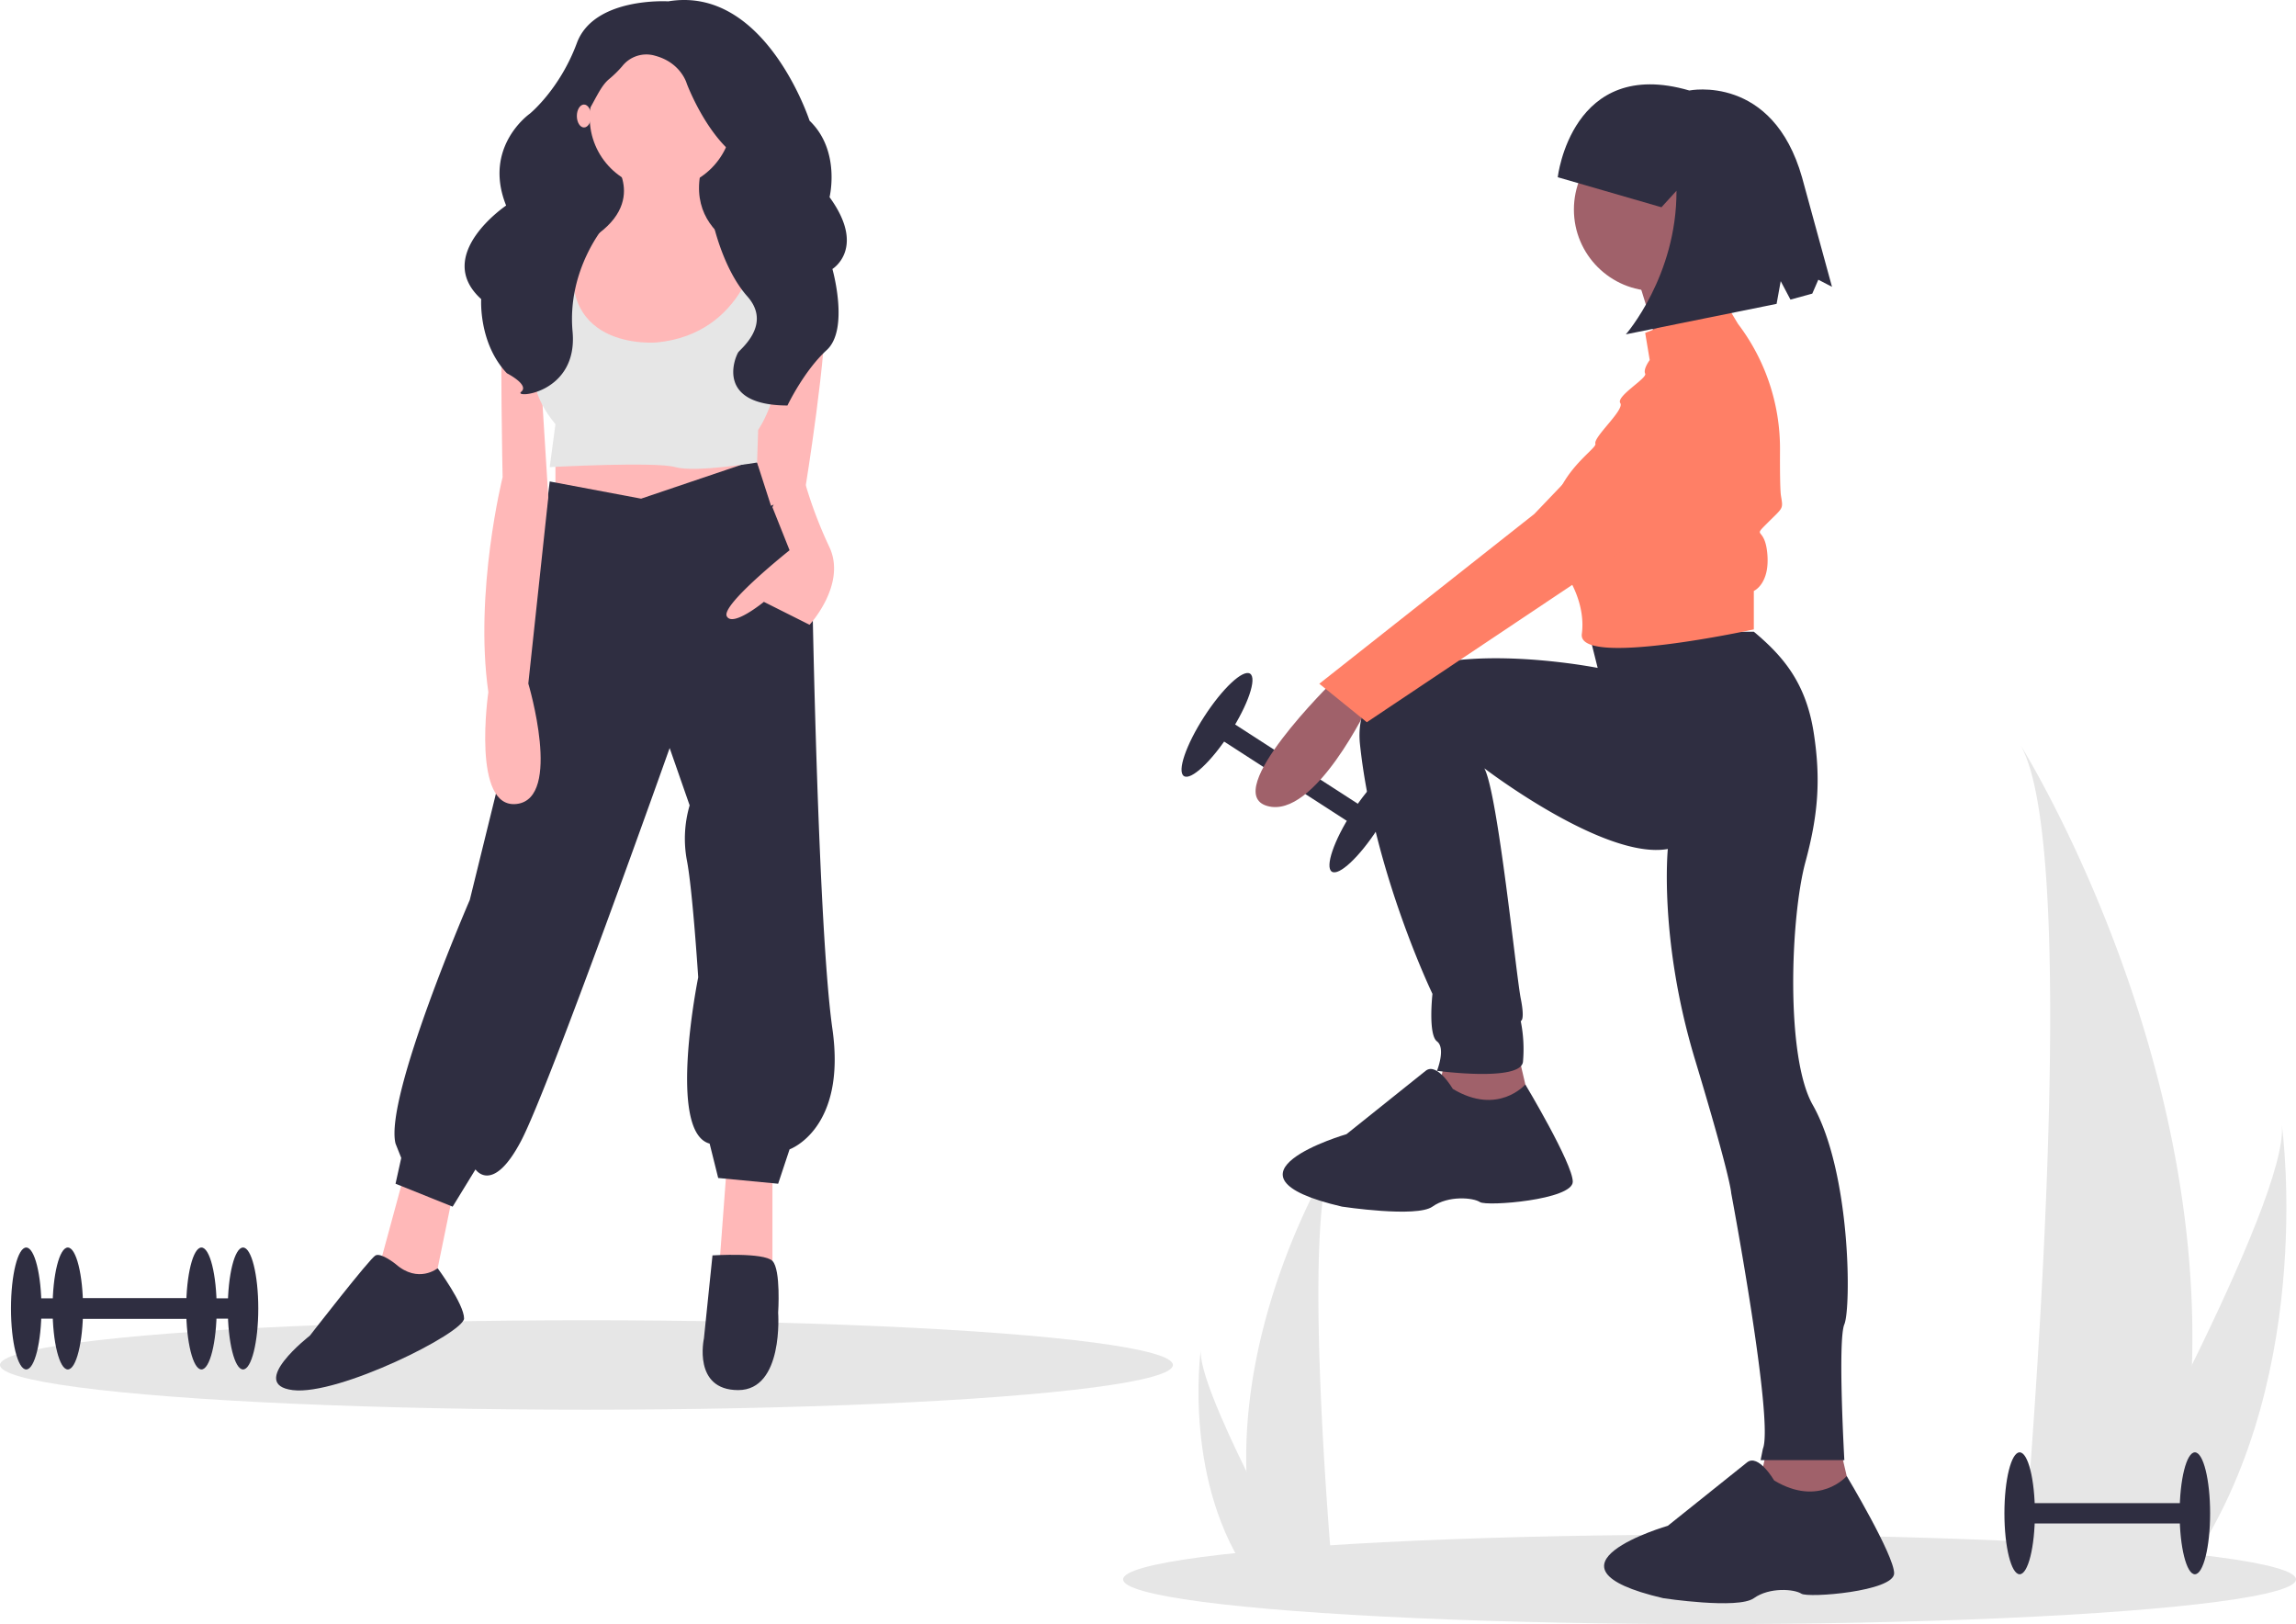 <svg id="ba282fe7-a86d-4435-9597-c64b192ed79f" data-name="Layer 1" xmlns="http://www.w3.org/2000/svg" width="882.655" height="624.264" viewBox="0 0 882.655 624.264"><rect x="650.916" y="401.084" width="7.81" height="67.363" transform="translate(-224.352 611.048) rotate(-57.14)" fill="#2f2e41"/><ellipse cx="683.114" cy="453.041" rx="23.431" ry="5.858" transform="matrix(0.543, -0.84, 0.84, 0.543, -226.762, 643.172)" fill="#2f2e41"/><ellipse cx="626.529" cy="416.49" rx="23.431" ry="5.858" transform="translate(-221.942 578.923) rotate(-57.14)" fill="#2f2e41"/><ellipse cx="657.206" cy="607.069" rx="225.449" ry="17.195" fill="#e6e6e6"/><ellipse cx="225.449" cy="524.654" rx="225.449" ry="17.195" fill="#e6e6e6"/><path d="M1001.329,662.485a294.268,294.268,0,0,1-13.746,81.345c-.192.611-.392,1.213-.593,1.824h-51.299c.055-.547.11-1.158.164-1.824,3.421-39.323,23.141-278.651-.438-319.578C937.479,427.571,1005.306,537.539,1001.329,662.485Z" transform="translate(-158.673 -137.868)" fill="#e6e6e6"/><path d="M997.48,743.829c-.429.611-.876,1.222-1.332,1.824H957.665c.292-.52.629-1.131,1.022-1.824,6.358-11.475,25.175-45.78,42.643-81.345,18.772-38.219,35.993-77.888,34.543-92.245C1036.319,573.478,1049.308,672.19,997.48,743.829Z" transform="translate(-158.673 -137.868)" fill="#e6e6e6"/><path d="M637.84,703.438a149.366,149.366,0,0,0,6.977,41.289c.097.31.199.616.301.926h26.039c-.028-.278-.056-.588-.083-.926-1.736-19.959-11.746-141.439.222-162.213C670.249,584.2,635.821,640.018,637.84,703.438Z" transform="translate(-158.673 -137.868)" fill="#e6e6e6"/><path d="M639.794,744.728c.218.31.444.62.676.926h19.534c-.148-.264-.319-.574-.519-.926-3.227-5.824-12.778-23.237-21.645-41.289-9.528-19.399-18.27-39.535-17.533-46.822C620.08,658.26,613.487,708.365,639.794,744.728Z" transform="translate(-158.673 -137.868)" fill="#e6e6e6"/><path d="M671.074,399.807s-43.501,42.631-25.231,47.851,39.151-39.151,39.151-39.151Z" transform="translate(-158.673 -137.868)" fill="#a0616a"/><polygon points="555.902 405.493 550.682 429.854 589.833 431.594 583.743 405.493 555.902 405.493" fill="#a0616a"/><polygon points="679.446 556.007 674.226 580.368 713.377 582.108 707.286 556.007 679.446 556.007" fill="#a0616a"/><path d="M769.387,380.667l3.48,13.92s-96.573-19.141-91.353,29.581,27.841,95.703,27.841,95.703-1.74,15.66,1.74,18.27,0,11.31,0,11.31,32.191,4.35,33.061-3.48a54.567,54.567,0,0,0-.87-15.66s1.74,0,0-8.7-8.769-78.865-13.989-88.436c0,0,46.18,35.364,70.541,31.014,0,0-3.48,34.801,10.44,80.912S824.198,596.433,824.198,596.433s16.53,87.872,12.18,98.313l-.87,4.35H867.699s-2.61-46.111,0-52.201,2.61-58.292-12.18-84.392c-10.474-18.484-8.523-72.077-2.794-93.26,4.811-17.789,6.026-31.481,3.206-49.692-3.016-19.475-12.022-29.655-23.033-38.883Z" transform="translate(-158.673 -137.868)" fill="#2f2e41"/><circle cx="636.38" cy="80.539" r="31.321" fill="#a0616a"/><path d="M786.787,240.593s9.57,27.841,8.7,33.061,27.841-10.44,27.841-10.44-11.31-27.841-7.83-35.671Z" transform="translate(-158.673 -137.868)" fill="#a0616a"/><path d="M821.588,253.643l-30.451,12.18,1.74,10.44s-2.61,3.48-1.74,5.22-11.31,8.7-9.57,11.31-10.44,13.05-9.57,15.66-27.841,18.271-12.18,48.721c0,0,8.12,10.555,7.102,23.038q-.054.658-.142,1.323c-1.74,13.05,66.122-1.74,66.122-1.74V365.006s6.09-2.61,5.22-13.92-6.09-6.09,0-12.18,6.09-5.22,5.22-10.44c-.347-2.085-.417-9.58-.376-17.832a79.168,79.168,0,0,0-16.154-48.29h0Z" transform="translate(-158.673 -137.868)" fill="#ff7f66"/><path d="M805.058,276.264,748.506,335.426,665.854,400.677l18.27,14.79L836.378,313.675S849.429,257.993,805.058,276.264Z" transform="translate(-158.673 -137.868)" fill="#ff7f66"/><path d="M717.185,556.412s-6.09-10.44-10.44-6.96L676.294,573.812s-53.942,15.66-1.74,27.841c0,0,28.711,4.35,34.801,0s15.66-3.48,18.27-1.74,35.671-.87,35.671-7.83-18.234-37.379-18.234-37.379S734.586,566.852,717.185,556.412Z" transform="translate(-158.673 -137.868)" fill="#2f2e41"/><path d="M840.729,706.926s-6.09-10.44-10.44-6.96l-30.451,24.361s-53.941,15.66-1.74,27.841c0,0,28.711,4.35,34.801,0s15.66-3.48,18.27-1.74,35.671-.87,35.671-7.83-18.234-37.379-18.234-37.379S858.129,717.366,840.729,706.926Z" transform="translate(-158.673 -137.868)" fill="#2f2e41"/><path d="M757.517,205.986s5.296-46.552,50.589-33.334c0,0,32.042-6.517,43.359,33.502l11.487,41.957-5.258-2.732-2.324,5.35-8.391,2.297-3.746-7.093-1.579,8.731-57.951,11.716s19.599-22.393,19.46-55.189l-5.773,6.34Z" transform="translate(-158.673 -137.868)" fill="#2f2e41"/><rect x="215.175" y="30.265" width="72.447" height="90.343" fill="#2f2e41"/><polygon points="155.351 451.681 145.472 488.038 161.938 500.157 166.328 496.852 174.012 459.393 155.351 451.681" fill="#ffb8b8"/><polygon points="279.389 448.376 276.096 492.445 296.952 492.445 296.952 451.681 279.389 448.376" fill="#ffb8b8"/><polygon points="213.528 169.635 213.528 196.077 254.143 202.687 289.268 188.365 282.682 171.838 213.528 169.635" fill="#ffb8b8"/><path d="M405.132,329.538l-35.126-6.61-8.781,71.613-21.954,89.241s-32.93,76.02-28.54,93.648l2.195,5.509-2.195,9.916,21.954,8.814,8.781-14.323s6.586,9.916,17.563-11.017,57.079-150.939,57.079-150.939l7.684,22.035a45.569,45.569,0,0,0-1.098,20.933c2.195,11.017,4.391,45.171,4.391,45.171s-12.074,59.494,4.391,63.901l3.293,13.221,23.051,2.204,4.391-13.221s21.954-7.712,16.465-46.273S470.992,368.099,470.992,368.099l-21.625-53.516Z" transform="translate(-158.673 -137.868)" fill="#2f2e41"/><path d="M310.731,623.703s-5.488-4.407-7.684-3.305-25.247,30.849-25.247,30.849-24.149,18.73-6.586,20.933,65.861-22.035,65.861-27.544S326.927,625.331,326.927,625.331,319.513,631.415,310.731,623.703Z" transform="translate(-158.673 -137.868)" fill="#2f2e41"/><path d="M432.574,620.397s19.758-1.232,23.051,2.138,2.195,19.896,2.195,19.896,2.195,29.747-15.367,29.747S429.281,652.348,429.281,652.348Z" transform="translate(-158.673 -137.868)" fill="#2f2e41"/><ellipse cx="254.143" cy="45.138" rx="27.442" ry="27.544" fill="#ffb8b8"/><path d="M394.704,200.083s15.367,18.73-15.367,33.052,21.954,73.817,21.954,73.817,61.47-23.137,55.982-68.308c0,0-37.321-6.61-28.54-37.459Z" transform="translate(-158.673 -137.868)" fill="#ffb8b8"/><path d="M378.238,232.034s-25.247-3.305-26.344,17.628,0,71.613,0,71.613-10.977,44.07-5.488,82.631c0,0-6.586,45.171,10.977,42.968s4.391-46.273,4.391-46.273L369.457,328.987l-3.293-52.884L380.434,244.153Z" transform="translate(-158.673 -137.868)" fill="#ffb8b8"/><path d="M450.898,236.901s23.937-.46,25.034,17.168-7.684,71.613-7.684,71.613L455.076,332.292l-12.074-37.459Z" transform="translate(-158.673 -137.868)" fill="#ffb8b8"/><path d="M457.82,327.334l-2.195,5.509,6.586,16.526s-26.344,20.933-24.149,25.34,14.27-5.509,14.27-5.509l17.563,8.814s14.27-15.424,7.684-29.747a166.56,166.56,0,0,1-9.13-23.835S458.918,324.029,457.82,327.334Z" transform="translate(-158.673 -137.868)" fill="#ffb8b8"/><path d="M373.299,228.178l-3.293,36.357s-15.367,15.424,2.195,36.357l-2.195,16.526s40.614-2.203,48.298,0,31.413-1.774,31.413-1.774l.419-12.549s10.977-15.424,7.684-38.561,0-30.849,0-30.849l-7.684-1.102s-4.94,33.603-38.968,36.908c0,0-42.261,3.856-30.186-41.315Z" transform="translate(-158.673 -137.868)" fill="#e6e6e6"/><path d="M415.56,138.386S387.02,136.61,380.434,154.423s-18.112,27.165-18.112,27.165-18.156,12.667-9.078,35.279c0,0-28.243,19.05-9.583,35.972,0,0-1.098,16.922,9.879,28.501,0,0,8.781,4.453,5.488,7.125s21.954.891,19.758-23.157,12.623-40.987,12.623-40.987-14.27-31.178-7.684-41.866c3.999-6.489,5.716-11.328,9.035-14.129a41.714,41.714,0,0,0,5.124-5.02A11.798,11.798,0,0,1,410.62,159.321c9.879,2.672,12.074,10.688,12.074,10.688s7.135,19.149,19.209,28.055-9.33,24.493-9.33,24.493,3.721,18.351,13.386,29.215-2.785,20.334-3.507,21.552c-1.647,2.779-8.222,20.329,18.94,20.407,0,0,6.306-13.282,15.088-21.298s2.195-31.173,2.195-31.173,13.172-8.016-1.098-27.61c0,0,4.391-17.813-7.684-29.391C469.895,184.26,452.881,132.151,415.56,138.386Z" transform="translate(-158.673 -137.868)" fill="#2f2e41"/><ellipse cx="224.505" cy="44.588" rx="2.744" ry="4.407" fill="#ffb8b8"/><rect x="26.07" y="499.035" width="67.363" height="7.81" fill="#2f2e41"/><ellipse cx="93.433" cy="502.94" rx="5.858" ry="23.431" fill="#2f2e41"/><ellipse cx="26.07" cy="502.94" rx="5.858" ry="23.431" fill="#2f2e41"/><rect x="10.079" y="499.035" width="67.363" height="7.81" fill="#2f2e41"/><ellipse cx="77.442" cy="502.94" rx="5.858" ry="23.431" fill="#2f2e41"/><ellipse cx="10.079" cy="502.94" rx="5.858" ry="23.431" fill="#2f2e41"/><rect x="776.418" y="577.76" width="67.363" height="7.81" fill="#2f2e41"/><ellipse cx="843.781" cy="581.665" rx="5.858" ry="23.431" fill="#2f2e41"/><ellipse cx="776.418" cy="581.665" rx="5.858" ry="23.431" fill="#2f2e41"/></svg>